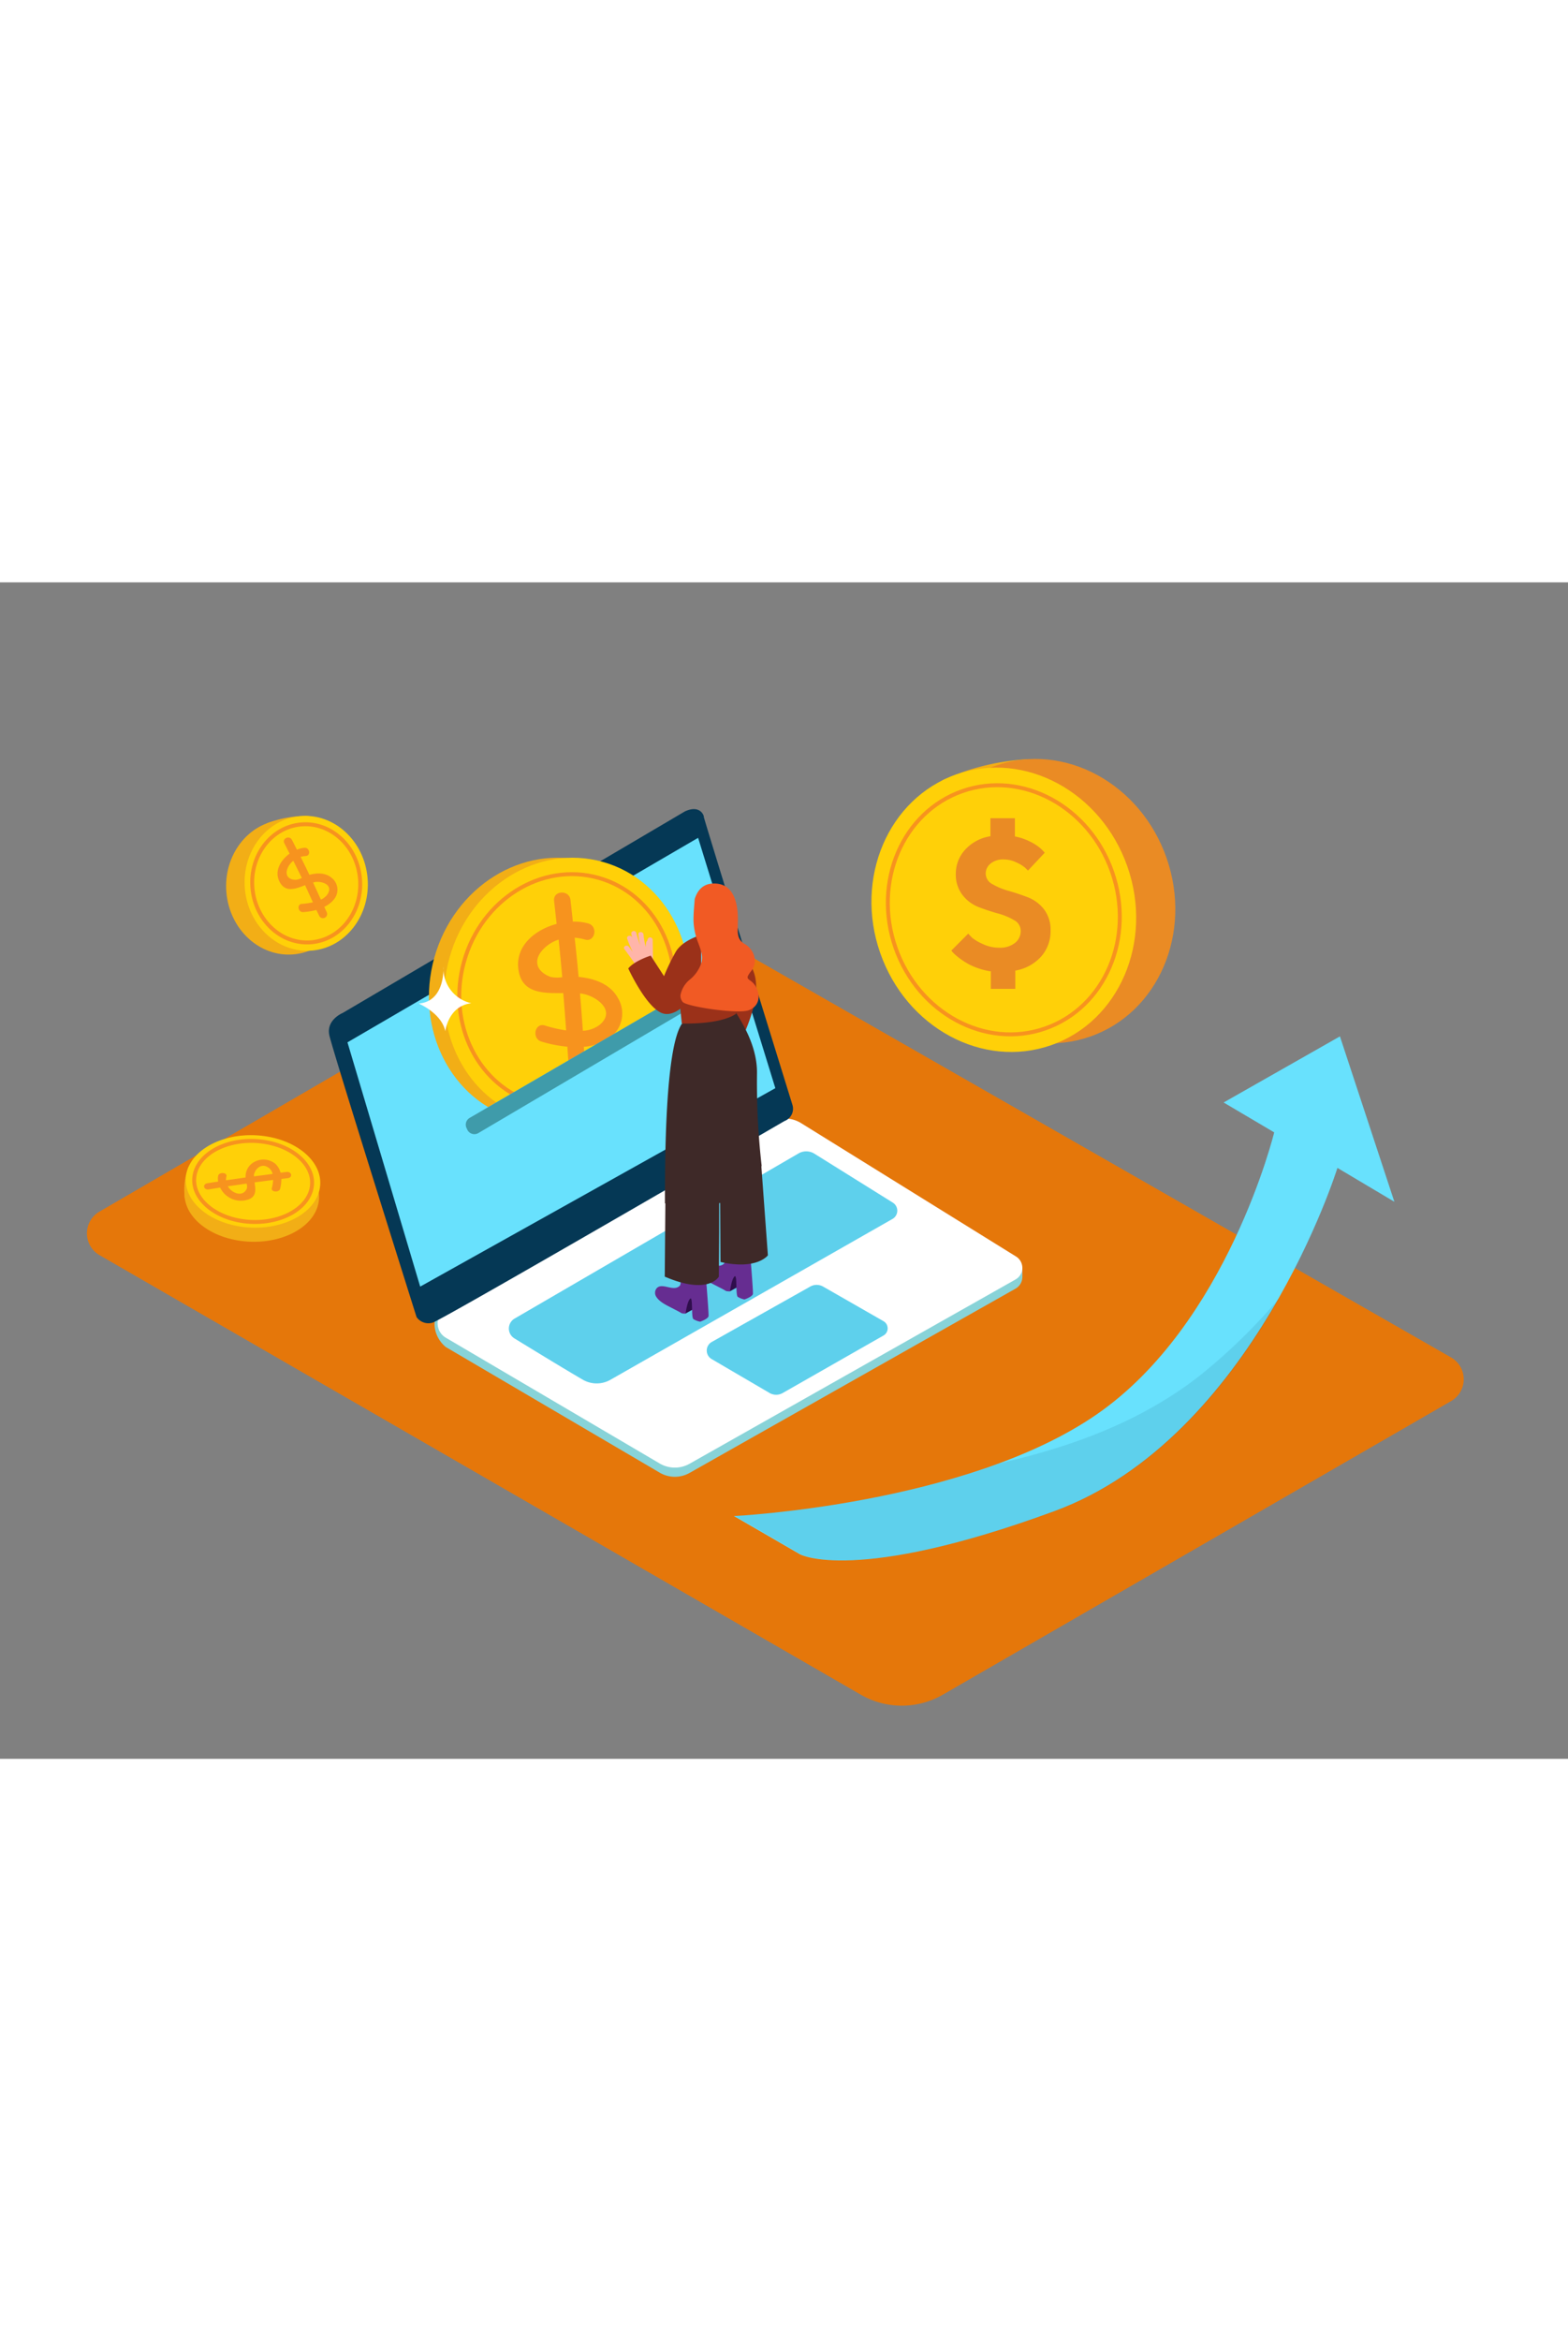 <svg id="Layer_2" data-name="Layer 2" xmlns="http://www.w3.org/2000/svg" viewBox="0 0 400 300" data-imageid="revenue-isometric-d46b2" imageName="Revenue" class="illustrations_image" style="width: 201px;"><rect x="0" y="0" width="400" height="300" fill="#808080" stroke="none"/><title>0</title><path d="M25.37,160.46,161,81.6a6.41,6.41,0,0,1,6.41,0L370.18,197.65a6.41,6.41,0,0,1,0,11.12L240.52,283.64a20.93,20.93,0,0,1-20.93,0L25.39,171.56A6.41,6.41,0,0,1,25.37,160.46Z" fill="#e5770a"/><path d="M262.39,45.08A60.5,60.5,0,0,0,241,50.19c-10.74,4.9,21.43,13.6,21.43,13.6" fill="#f2ae16"/><ellipse cx="266.06" cy="81.29" rx="33.4" ry="36.58" transform="translate(-11.93 92.16) rotate(-19.23)" fill="#ea8b24"/><ellipse cx="256.07" cy="83.5" rx="33.4" ry="36.58" transform="translate(-13.21 88.99) rotate(-19.23)" fill="#ffd008"/><ellipse cx="256.07" cy="83.5" rx="29.27" ry="32.05" transform="translate(-13.21 88.99) rotate(-19.23)" fill="none" stroke="#f7931e" stroke-miterlimit="10"/><path d="M263.08,66.26a11.49,11.49,0,0,1,2.67,1.85l.77.82-4.29,4.57q-.28-.33-.79-.8a9.61,9.61,0,0,0-2.12-1.27,7.43,7.43,0,0,0-3.32-.78,5,5,0,0,0-3.3,1.06,3.22,3.22,0,0,0-1.24,2.55,3.06,3.06,0,0,0,1.7,2.69,17.43,17.43,0,0,0,4.12,1.71q2.42.69,4.87,1.62a9.62,9.62,0,0,1,4.16,3.07A8.49,8.49,0,0,1,268,88.79a9.72,9.72,0,0,1-2.38,6.6A11.45,11.45,0,0,1,259,99v4.65l-6.24,0V99.19a17.22,17.22,0,0,1-3.59-.92,15.9,15.9,0,0,1-2.84-1.36,21.28,21.28,0,0,1-2-1.41,11.19,11.19,0,0,1-1.24-1.12l-.4-.49L247,89.57q.33.37.93,1a11.26,11.26,0,0,0,2.66,1.59,9.68,9.68,0,0,0,4.3,1,6.16,6.16,0,0,0,4.05-1.23,3.84,3.84,0,0,0,1.45-3.09,3.08,3.08,0,0,0-1.7-2.71,16.74,16.74,0,0,0-4.14-1.71q-2.44-.68-4.87-1.61a9.65,9.65,0,0,1-4.13-3.07,8.49,8.49,0,0,1-1.72-5.44,9,9,0,0,1,2.38-6.13,10.91,10.91,0,0,1,6.45-3.43v-4.6l6.24,0v4.65A14.65,14.65,0,0,1,263.08,66.26Z" fill="#ea8b24"/><polyline points="260.81 174.43 260.81 177.23 259.39 178.97" fill="#adcee1"/><path d="M204.39,140.25l54.81,34a3.4,3.4,0,0,1-.12,5.84l-83.17,47a7.62,7.62,0,0,1-7.61-.06L113.74,195c-4-3.26-3.67-9.39,0-9.65l82.69-45.21A7.73,7.73,0,0,1,204.39,140.25Z" fill="#88d3d8"/><path d="M204.39,137.91l54.81,34a3.4,3.4,0,0,1-.12,5.84l-83.17,47a7.62,7.62,0,0,1-7.61-.06l-54.56-32.07a4.23,4.23,0,0,1,0-7.31l82.69-47.55A7.73,7.73,0,0,1,204.39,137.91Z" fill="#fff"/><path d="M202.16,133.26S179.4,59.8,179.54,59.8s-.71-3.26-4.78-1.42L87.42,109.8s-4.24,1.72-3.41,5.66,22.25,71.88,22.25,71.88a3.69,3.69,0,0,0,4.13,1.42c2.66-.83,89.73-51.4,89.73-51.4A3.34,3.34,0,0,0,202.16,133.26Z" fill="#053855"/><polygon points="178.09 65.14 88.64 117.29 107.19 179.58 197.79 128.98 178.09 65.14" fill="#68e1fd" class="target-color"/><path d="M207.76,145.69l20,12.48a2.42,2.42,0,0,1-.08,4.15l-71.93,41a7.08,7.08,0,0,1-7.07,0c-4.63-2.69-12.58-7.55-17.46-10.54a2.94,2.94,0,0,1,.06-5.05c14.55-8.46,62-36.06,72.4-42.09A3.92,3.92,0,0,1,207.76,145.69Z" fill="#68e1fd" class="target-color"/><path d="M206.68,179.58l-25.13,14.13a2.51,2.51,0,0,0,0,4.35l14.78,8.65a3.34,3.34,0,0,0,3.34,0l25.71-14.66a2.1,2.1,0,0,0,0-3.65L210,179.59A3.34,3.34,0,0,0,206.68,179.58Z" fill="#68e1fd" class="target-color"/><path d="M207.76,145.69l20,12.48a2.42,2.42,0,0,1-.08,4.15l-71.93,41a7.08,7.08,0,0,1-7.07,0c-4.63-2.69-12.58-7.55-17.46-10.54a2.94,2.94,0,0,1,.06-5.05c14.55-8.46,62-36.06,72.4-42.09A3.92,3.92,0,0,1,207.76,145.69Z" fill="#053855" opacity="0.1"/><path d="M206.68,179.58l-25.13,14.13a2.51,2.51,0,0,0,0,4.35l14.78,8.65a3.34,3.34,0,0,0,3.34,0l25.71-14.66a2.1,2.1,0,0,0,0-3.65L210,179.59A3.34,3.34,0,0,0,206.68,179.58Z" fill="#053855" opacity="0.1"/><path d="M68,61.47a28.46,28.46,0,0,1,10.16-1.91c5.55,0-6.59,10-6.59,10" fill="#f2ae16"/><ellipse cx="73.4" cy="77.72" rx="15.71" ry="17.21" transform="translate(-6.34 6.52) rotate(-4.88)" fill="#f2ae16"/><ellipse cx="78.11" cy="76.75" rx="15.71" ry="17.21" transform="translate(-6.24 6.92) rotate(-4.88)" fill="#ffd008"/><ellipse cx="78.11" cy="76.75" rx="13.77" ry="15.08" transform="translate(-6.24 6.92) rotate(-4.88)" fill="none" stroke="#f7931e" stroke-miterlimit="10"/><path d="M84.59,75.33c-1.6-1.34-3.75-1.27-5.66-.76Q77.83,72.29,76.7,70A6.39,6.39,0,0,1,78,69.78c1.36-.1,1-2.19-.31-2.1a6.68,6.68,0,0,0-1.95.48c-.42-.84-.84-1.68-1.27-2.51-.62-1.21-2.56-.36-1.94.86.45.88.9,1.77,1.34,2.66C71.39,71,69.71,74,71.62,76.85c1.41,2.06,3.67,1.34,5.62.59l.58-.23q1,2.18,2,4.37a17.77,17.77,0,0,1-2.8.4c-1.36.09-1,2.18.31,2.1a16.57,16.57,0,0,0,3.36-.55L81.42,85a1.06,1.06,0,0,0,1.94-.86l-.63-1.4a6.88,6.88,0,0,0,2.64-2.13A3.86,3.86,0,0,0,84.59,75.33Zm-9.1.52c-2.05,0-2.87-1.33-2.07-3.09A4.81,4.81,0,0,1,74.82,71Q75.9,73.16,77,75.36A4.29,4.29,0,0,1,75.5,75.85Zm8.14,3.55a3.86,3.86,0,0,1-1.77,1.49q-1-2.19-2-4.37c.19,0,.37-.09.56-.12C82,76.18,85,77,83.64,79.4Z" fill="#f7931e"/><ellipse cx="140.74" cy="104.06" rx="34.04" ry="31.08" transform="translate(2.62 211.58) rotate(-74.38)" fill="#f2ae16"/><ellipse cx="144.61" cy="104.06" rx="34.04" ry="31.08" transform="translate(5.45 215.31) rotate(-74.38)" fill="#ffd008"/><ellipse cx="144.61" cy="104.06" rx="29.83" ry="27.24" transform="translate(5.45 215.31) rotate(-74.38)" fill="none" stroke="#f7931e" stroke-miterlimit="10"/><path d="M157.6,105.93c-2-3.59-6.06-4.95-10-5.32q-.45-5-1-10a12.65,12.65,0,0,1,2.61.47c2.59.76,3.44-3.35.87-4.1a13.21,13.21,0,0,0-3.94-.47c-.2-1.84-.39-3.68-.61-5.53-.31-2.67-4.5-2.43-4.18.25.23,2,.43,3.91.65,5.86-5.89,1.57-11.16,6.13-9.55,12.65,1.18,4.8,5.88,5,10,5l1.24,0q.4,4.75.73,9.51A35.15,35.15,0,0,1,139,113c-2.59-.79-3.43,3.32-.87,4.1a32.77,32.77,0,0,0,6.61,1.3c.07,1.09.15,2.19.22,3.28.16,2.69,4.34,2.45,4.18-.25-.06-1-.14-2-.2-3a13.61,13.61,0,0,0,6.37-2.13A7.64,7.64,0,0,0,157.6,105.93Zm-17.21-5.34c-3.79-1.47-4.39-4.44-1.69-7.16a9.5,9.5,0,0,1,3.81-2.34q.5,4.79.92,9.59A8.48,8.48,0,0,1,140.39,100.6ZM153,112.81a7.64,7.64,0,0,1-4.31,1.53q-.33-4.76-.73-9.5c.37,0,.75.09,1.12.17C152.3,105.73,157.18,109.26,153,112.81Z" fill="#f7931e"/><polygon points="118.24 137.47 177.53 103.03 172.47 126.06 162.04 137.47 151.95 141.54 143.48 143.73 118.24 137.47" fill="#68e1fd" class="target-color"/><path d="M119.86,136.53l58-33.75a2,2,0,0,1,3,1.34h0a2,2,0,0,1-1,2.19L122.08,140.4a2,2,0,0,1-2.9-.9l-.15-.33A2,2,0,0,1,119.86,136.53Z" fill="#3f9baa"/><path d="M204.09,247.85s14,7.67,64.85-11,72.24-87.54,72.24-87.54l14.53,8.64-13.89-42.18-29.67,16.86,12.9,7.62s-11.9,48.85-45.27,71.91-92.55,25.93-92.55,25.93Z" fill="#68e1fd" class="target-color"/><path d="M47.17,157.1a16.1,16.1,0,0,1,.79-7.72c1.48-4,7.91,6.69,7.91,6.69" fill="#f2ae16"/><path d="M67,144.78c9.35,1.25,15.7,7.45,14.17,13.84s-10.35,10.56-19.7,9.31-15.7-7.45-14.17-13.84S57.67,143.53,67,144.78Z" fill="#f2ae16"/><path d="M67.31,141.18c9.35,1.25,15.7,7.45,14.17,13.84s-10.35,10.56-19.7,9.31-15.7-7.45-14.17-13.84S58,139.93,67.31,141.18Z" fill="#ffd008"/><path d="M67,142.62c8.2,1.1,13.76,6.53,12.42,12.13s-9.07,9.26-17.27,8.16-13.76-6.53-12.42-12.13S58.77,141.52,67,142.62Z" fill="none" stroke="#f7931e" stroke-miterlimit="10"/><path d="M64.86,147.8a4.15,4.15,0,0,0-2.2,3.95l-5,.72a3.62,3.62,0,0,1,.11-1c.26-1-1.85-1.18-2.11-.18a3.76,3.76,0,0,0,0,1.5l-2.75.43c-1.33.21-1,1.78.33,1.57l2.92-.46A5.86,5.86,0,0,0,63,157.47c2.36-.62,2.25-2.4,2-4,0-.16,0-.31-.07-.47l4.75-.62a10.14,10.14,0,0,1-.34,2.1c-.27,1,1.84,1.17,2.11.18a9.41,9.41,0,0,0,.33-2.54l1.64-.2c1.35-.16,1-1.73-.33-1.57l-1.52.19a4.65,4.65,0,0,0-1.38-2.32A4.8,4.8,0,0,0,64.86,147.8ZM63,154.48c-.56,1.48-2,1.82-3.52.9A3.92,3.92,0,0,1,58.12,154l4.78-.69A2.43,2.43,0,0,1,63,154.48Zm5.54-5.2a2.66,2.66,0,0,1,1,1.57l-4.75.62a3.37,3.37,0,0,1,0-.43C65,149.81,66.55,147.84,68.54,149.28Z" fill="#f7931e"/><path d="M185.14,88.93a24.59,24.59,0,0,1,7.16,10.5c2.52,6.94-3.77,18.3-3.77,18.3L178.75,110" fill="#9b3119"/><path d="M186.22,180.77l2.65-1.47-.67-3.79s-4,.37-4.3,1.78" fill="#2f0e4c"/><path d="M185.22,180.71c-.6-.37-1.22-.69-1.84-1-1.54-.84-3.75-1.71-4.69-3.28a1.83,1.83,0,0,1,.12-2.06c1.4-1.68,4.43,1.08,6-.78.31-.37.45-6.21.45-6.21l5.92,1.6s1,11.74.89,12.46-2.15,1.42-2.15,1.42a5.24,5.24,0,0,1-1.71-.66c-.62-.45-.06-6-.85-5.19s-1.14,3.79-1.14,3.79A4.07,4.07,0,0,1,185.22,180.71Z" fill="#662d91"/><path d="M174.89,186.44l2.65-1.47-.67-3.79s-4,.37-4.3,1.78" fill="#2f0e4c"/><path d="M173.9,186.38c-.6-.37-1.22-.69-1.84-1-1.54-.84-3.75-1.71-4.69-3.28a1.83,1.83,0,0,1,.12-2.06c1.4-1.68,4.43,1.08,6-.78.31-.37.45-6.21.45-6.21l5.92,1.6s1,11.74.89,12.46-2.15,1.42-2.15,1.42a5.24,5.24,0,0,1-1.71-.66c-.62-.45-.06-6-.85-5.19s-1.14,3.79-1.14,3.79A4.07,4.07,0,0,1,173.9,186.38Z" fill="#662d91"/><path d="M194.18,148.28l1.71,23.32s-2.77,3.83-12.09,1.7h0l-.09-15.72" fill="#3e2928"/><path d="M183.38,152.89c.2,2,0,24.15,0,24.15s-2.57,4.82-13.8,0l.16-18.81" fill="#3e2928"/><path d="M193.22,154.26a45.45,45.45,0,0,1-9.2,4.06l-.07,0a.63.63,0,0,0-.85.32,48.59,48.59,0,0,1-6,1.37c-2.62.42-4.79-1.52-7.47-1.66,0-10.29,0-39.62,4.34-45.82l13-4.34c.06,1.07,6.29,8.3,6.14,17.1a189.5,189.5,0,0,0,1.18,23.43" fill="#3e2928"/><path d="M172.73,100.68l1.2,11.81s9.68.39,13.85-2.49V100" fill="#9b3119"/><path d="M160.42,92.91l1,1.35A32.41,32.41,0,0,1,160,90.89c-.27-.79,1-1.1,1.26-.32l.14.4q-.18-.62-.34-1.26a.65.65,0,0,1,1.26-.32,33.67,33.67,0,0,0,1,3.23,23,23,0,0,1-.46-2.85c-.08-.83,1.21-.79,1.29,0a20.51,20.51,0,0,0,.58,3.23q0-.55.1-1.11a.65.65,0,0,1,.27-.47c0-.14.08-.29.13-.43a.65.65,0,0,1,1.27.2l.08,4.89a5.82,5.82,0,0,0,.91,1.39,22.57,22.57,0,0,0-1.81,1.41,18.61,18.61,0,0,0-1.47,1.41q-.62-.78-1.21-1.58a.7.7,0,0,1-.12-.14q-1.74-2.57-3.59-5.05C158.8,92.88,159.93,92.25,160.42,92.91Z" fill="#ffb5a9"/><path d="M178.87,89.91s-4.57,1.23-6.42,4.19a52.26,52.26,0,0,0-3.06,6.32L166,95.18s-4.1,1.26-5.73,3.27c0,0,4.87,10.63,9.1,11.54s8.73-6.29,8.73-6.29.93,3,.75-.2" fill="#9b3119"/><path d="M176,101.27a9.26,9.26,0,0,0,2.89-4.12c.55-1.87-.14-3.51-.78-5.25a16.9,16.9,0,0,1-1.19-5.4c-.05-1.82.15-3.64.28-5.45a.52.52,0,0,0,0-.23c.61-2,1.86-3.78,4.33-4,6.38-.54,6.74,6.53,6.7,9.4s-.35,4.82,1.76,6,3.65,4.35,1.63,6.9-.21,1.62,1.14,3.88,1,5.09-1.77,6.11-15.61-.9-16.8-2.09a2.45,2.45,0,0,1-.6-1.74A6.73,6.73,0,0,1,176,101.27Z" fill="#f15a24"/><path d="M305.85,202.45c-15,11.65-32.56,18-50.8,22.17-31.66,11.69-67.62,13.43-67.62,13.43l16.85,9.77s14,7.67,64.85-11c27-9.93,45.75-34,57.34-54.46A146.51,146.51,0,0,1,305.85,202.45Z" fill="#053855" opacity="0.1"/><path d="M113.12,98s.57,8.86-6.32,9.4c0,0,5.83,2.42,6.8,7.06,0,0,.72-6.47,6.64-7.14A9.11,9.11,0,0,1,113.12,98Z" fill="#fff"/></svg>
